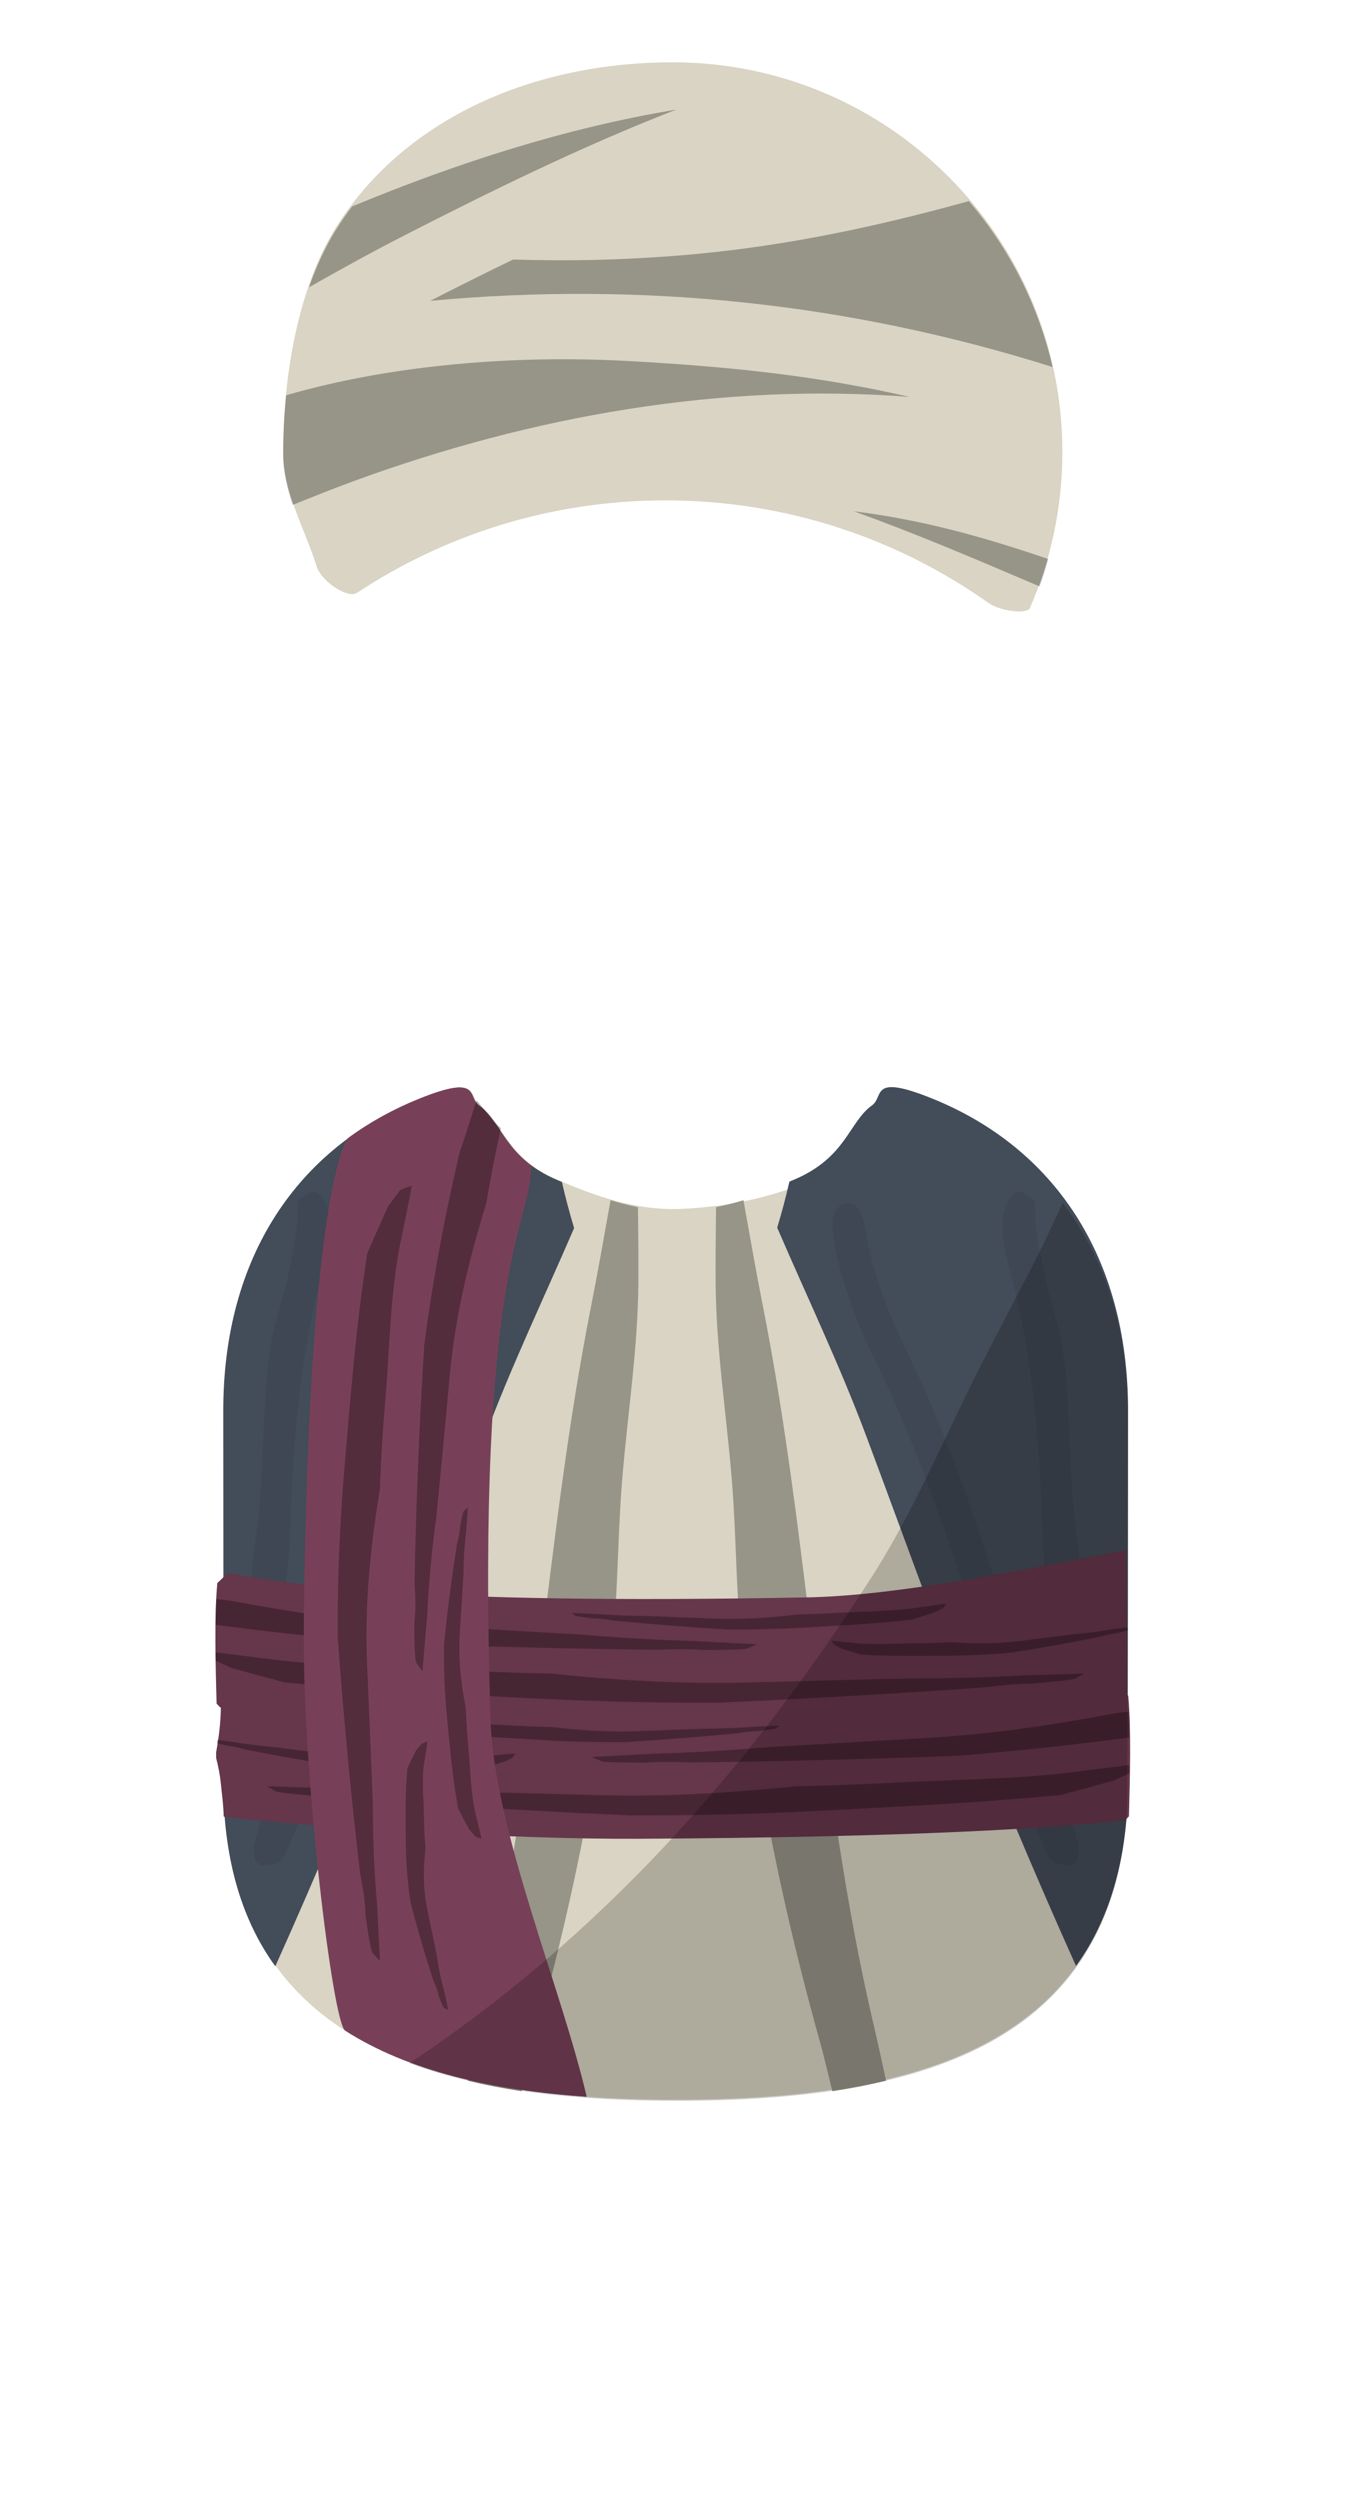 <svg viewBox="0,0,208,384" height="384" width="208" xmlns:xlink="http://www.w3.org/1999/xlink" xmlns="http://www.w3.org/2000/svg" version="1.1"><g transform="translate(-256,-448)"><g style="mix-blend-mode: normal" stroke-dashoffset="0" stroke-dasharray="" stroke-miterlimit="10" stroke-linejoin="miter" stroke-linecap="butt" stroke="none" fill-rule="nonzero" data-paper-data="{&quot;isPaintingLayer&quot;:true}"><path stroke-width="0" fill="#d9d4c3" d="M290.408,664.681c0,-23.742 11.49,-40.397 30.096,-47.907c9.609,-3.879 7.355,-0.292 9.227,1.046c3.582,2.562 3.938,8 11.954,11.405c5.431,2.307 11.806,4.76 19.025,4.442c7.992,-0.352 14.962,-2.121 20.528,-4.671c7.864,-3.604 8.968,-10.285 12.686,-12.279c1.784,-0.957 -1.38,-2.558 6.308,1.278c17.327,8.487 29.03,23.062 29.03,46.687c0,1.394 -0.041,59.702 -0.122,61.076c-2.148,36.41 -32.356,44.727 -69.305,44.727c-37.123,0 -67.441,-8.59 -69.333,-45.242c-0.062,-1.205 -0.094,-59.341 -0.094,-60.561z"></path><path stroke-width="0" fill="#979488" data-paper-data="{&quot;index&quot;:null}" d="M383.868,769.192c-0.663,-2.706 -1.247,-5.21 -1.778,-7.112c-5.562,-19.912 -9.64,-39.266 -12.014,-59.798c-1.024,-8.855 -0.921,-17.876 -1.634,-26.767c-0.813,-10.133 -2.448,-20.379 -2.507,-30.559c-0.022,-3.85 0.019,-7.7 0.062,-11.55c1.445,-0.284 2.848,-0.651 4.208,-1.069c0.958,5.326 1.881,10.667 2.933,15.974c7.275,36.7 8.511,74.16 17.067,110.667c0.659,2.813 1.284,5.695 1.913,8.599c-2.652,0.645 -5.407,1.18 -8.25,1.615z"></path><path stroke-width="0" fill="#979488" d="M327.881,767.577c0.63,-2.904 1.254,-5.785 1.913,-8.599c8.557,-36.507 9.792,-73.967 17.067,-110.667c1.052,-5.307 1.976,-10.648 2.933,-15.974c1.36,0.419 2.763,0.785 4.208,1.069c0.043,3.85 0.084,7.701 0.062,11.55c-0.059,10.18 -1.694,20.427 -2.507,30.559c-0.714,8.891 -0.611,17.911 -1.634,26.767c-2.374,20.532 -6.452,39.886 -12.014,59.798c-0.531,1.902 -1.115,4.406 -1.778,7.112c-2.843,-0.436 -5.598,-0.97 -8.25,-1.615z"></path><path stroke-width="0" fill="#434c59" data-paper-data="{&quot;index&quot;:null}" d="M429.289,664.626c0,1.22 -0.031,59.356 -0.094,60.561c-0.534,10.339 -3.329,18.444 -7.901,24.755c-3.263,-7.256 -6.427,-14.558 -9.512,-21.902c-8.24,-19.619 -15.287,-39.658 -22.744,-59.571c-4.04,-10.789 -9.073,-21.306 -13.644,-31.911c0.705,-2.351 1.339,-4.711 1.872,-7.074c0.251,-0.105 0.5,-0.21 0.746,-0.315c8.016,-3.405 8.372,-8.843 11.954,-11.405c1.872,-1.339 -0.382,-4.925 9.227,-1.046c18.606,7.511 30.096,24.166 30.096,47.907z"></path><path stroke-width="0" fill="none" d="M256,832v-384h208v384z"></path><g stroke-width="0.5" fill="#3f4754" data-paper-data="{&quot;index&quot;:null}"><path d="M414.665,632.111c0.505,0.288 0.335,2.5 0.345,2.785c0.101,2.698 0.751,5.495 1.277,8.143c0.886,4.462 2.582,8.805 3.12,13.344c1.018,8.579 0.763,17.277 1.754,25.829c0.303,2.617 2.151,12.99 -0.14,13.753c-4.404,1.468 -4.763,-9.501 -4.835,-11.856c-0.394,-13.067 -1.28,-25.894 -4.458,-38.588c-0.772,-3.082 -2.25,-7.799 -1.54,-11.214c0.302,-1.455 1.002,-2.673 2.322,-3.428z"></path><path d="M421.556,730.923c0.117,0.29 0.182,0.606 0.182,0.938c0,0.143 -0.012,0.284 -0.035,0.42c0.161,2.092 -1.116,2.447 -2.414,2.079c-0.017,0 -0.034,0.001 -0.05,0.001c-1.125,0 -2.076,-0.743 -2.39,-1.764c-4.142,-8.764 -6.403,-18.336 -8.948,-27.649c-4.082,-14.938 -9.192,-29.844 -15.538,-43.965c-1.586,-3.53 -3.486,-6.899 -4.809,-10.536c-0.968,-2.663 -5.824,-15.318 -2.518,-17.207c3.271,-1.869 3.796,3.091 4.125,4.847c1.165,6.223 3.456,11.916 6.191,17.584c8.924,18.496 14.69,38.352 20.121,58.103c1.571,5.712 4.846,11.364 6.083,17.15z"></path></g><path stroke-width="0" fill="#434c59" d="M290.298,664.681c0,-23.742 11.49,-40.397 30.096,-47.907c9.609,-3.879 7.355,-0.292 9.227,1.046c3.582,2.562 3.938,8 11.954,11.405c0.247,0.105 0.496,0.21 0.746,0.315c0.532,2.363 1.167,4.723 1.872,7.074c-4.572,10.605 -9.604,21.121 -13.644,31.911c-7.457,19.913 -14.503,39.952 -22.744,59.571c-3.084,7.343 -6.249,14.645 -9.512,21.902c-4.572,-6.31 -7.367,-14.416 -7.901,-24.755c-0.062,-1.205 -0.094,-59.341 -0.094,-60.561z"></path><path stroke-width="0" fill="#666666" d=""></path><g stroke-width="0.5" fill="#3f4754"><path d="M304.212,630.879c1.321,0.755 2.02,1.973 2.322,3.428c0.709,3.414 -0.769,8.131 -1.54,11.214c-3.177,12.694 -4.063,25.521 -4.458,38.588c-0.071,2.355 -0.431,13.324 -4.835,11.856c-2.291,-0.764 -0.443,-11.136 -0.14,-13.753c0.99,-8.552 0.736,-17.25 1.754,-25.829c0.539,-4.539 2.234,-8.882 3.12,-13.344c0.526,-2.648 1.176,-5.445 1.277,-8.143c0.011,-0.284 -0.159,-2.496 0.345,-2.785z"></path><path d="M301.25,713.773c5.431,-19.751 11.197,-39.606 20.121,-58.103c2.735,-5.668 5.026,-11.361 6.191,-17.584c0.329,-1.757 0.854,-6.717 4.125,-4.847c3.306,1.889 -1.55,14.544 -2.518,17.207c-1.323,3.638 -3.223,7.006 -4.809,10.536c-6.345,14.121 -11.456,29.027 -15.538,43.965c-2.545,9.313 -4.806,18.885 -8.948,27.649c-0.314,1.022 -1.265,1.764 -2.39,1.764c-0.017,0 -0.034,-0 -0.05,-0.001c-1.298,0.367 -2.575,0.013 -2.414,-2.079c-0.023,-0.137 -0.035,-0.277 -0.035,-0.42c0,-0.332 0.065,-0.648 0.182,-0.938c1.237,-5.786 4.513,-11.438 6.083,-17.15z"></path></g><path stroke-width="0" fill="#666666" d=""></path><path stroke-width="0" fill="#cccccc" fill-opacity="0.302" d=""></path><path stroke-width="0" fill="#ffffff" fill-opacity="0.102" d=""></path><path stroke-width="0" fill="#ffffff" fill-opacity="0.102" d=""></path><path stroke-width="0" fill="#000000" fill-opacity="0.102" d=""></path><path stroke-width="0" fill="#000000" fill-opacity="0.102" d=""></path><path stroke-width="0" fill="#000000" fill-opacity="0.302" d=""></path><path stroke-width="0" fill="#66364b" d="M380.686,693.326c13.672,-0.373 32.387,-4.193 48.305,-7.26c0.061,1.845 0.206,21.758 0.177,23.628c-12.348,1.485 -44.461,3.523 -64.645,3.412c-42.306,-0.232 -63.931,-1.646 -74.7,-2.867c-0.181,-0.197 -0.365,-0.391 -0.551,-0.583c-0.16,-5.981 -0.363,-13.344 0.109,-18.52c0.539,-0.485 1.044,-0.984 1.489,-1.504c9.506,1.455 26.074,4.946 89.816,3.693z"></path><path stroke-width="0" fill="#000000" fill-opacity="0.302" d="M425.55,698.442c0.407,-0.063 0.814,-0.13 1.219,-0.2c0.805,-0.107 1.61,-0.215 2.414,-0.326c0.024,0.164 0.049,0.329 0.075,0.493c-0.373,0.112 -0.984,0.263 -1.78,0.442c-0.768,0.071 -1.553,0.27 -2.308,0.493c-3.661,0.751 -8.987,1.727 -13.784,2.474c-3.418,0.318 -6.875,0.471 -10.302,0.492c-3.498,0.021 -6.997,0.065 -10.513,-0.067c-0.746,-0.028 -1.492,-0.061 -2.238,-0.099c-1.018,-0.3 -2.033,-0.607 -3.047,-0.92c-0.403,-0.208 -0.789,-0.412 -1.132,-0.596c-0.144,-0.196 -0.282,-0.406 -0.415,-0.625c1.13,0.087 2.267,0.214 3.464,0.335c3.184,0.322 6.343,0.066 9.509,0.042c2.004,-0.015 3.767,-0.063 5.381,-0.159c3.555,0.239 7.086,0.269 10.596,-0.188c2.74,-0.357 5.484,-0.697 8.227,-1.041c1.544,-0.13 3.089,-0.312 4.634,-0.55z"></path><path stroke-width="0" fill="#66364b" data-paper-data="{&quot;index&quot;:null}" d="M427.829,706.938c0.445,0.52 0.95,1.018 1.489,1.504c0.471,5.176 0.269,12.539 0.109,18.52c-0.186,0.191 -0.37,0.386 -0.551,0.583c-10.769,1.222 -32.394,2.635 -74.7,2.867c-20.184,0.111 -51.468,-1.927 -63.816,-3.412c-0.028,-1.87 -0.308,-3.678 -0.419,-4.914c-0.123,-1.368 -0.391,-2.721 -0.735,-4.066c-0.002,-0.296 -0.005,-0.591 -0.007,-0.887c0.428,-2.324 0.713,-4.657 0.73,-7.005c0.003,-0.426 0.01,-0.853 0.019,-1.28c0.098,-1.67 0.363,-3.632 0.423,-5.476c15.918,3.067 33.97,6.887 47.642,7.26c63.742,1.253 80.31,-2.238 89.816,-3.693z"></path><path stroke-width="0" fill="#000000" fill-opacity="0.302" data-paper-data="{&quot;index&quot;:null}" d="M323.825,723.095c8.057,0.199 16.115,0.389 24.169,0.612c10.32,0.286 20.38,-0.341 30.371,-1.362c4.669,-0.081 9.734,-0.277 15.464,-0.573c9.054,-0.468 18.24,-0.501 27.118,-1.615c2.94,-0.369 5.746,-0.739 8.539,-1.058c-0.005,0.426 -0.011,0.853 -0.017,1.279c-0.761,0.352 -1.597,0.733 -2.467,1.121c-2.689,0.747 -5.387,1.483 -8.096,2.208c-2.105,0.191 -4.213,0.374 -6.324,0.547c-9.951,0.815 -19.967,1.299 -29.967,1.825c-9.797,0.515 -19.764,0.789 -29.73,0.748c-14.186,-0.619 -30.03,-1.579 -40.972,-2.387c-2.304,-0.295 -4.675,-0.539 -6.913,-0.546c-3.896,-0.335 -6.341,-0.61 -6.638,-0.772c-0.469,-0.255 -0.919,-0.515 -1.352,-0.779c3.205,0.108 6.41,0.207 9.616,0.299c1.203,0.067 2.406,0.126 3.611,0.177c4.566,0.194 9.094,0.284 13.588,0.276z"></path><path stroke-width="0" fill="#000000" fill-opacity="0.302" data-paper-data="{&quot;index&quot;:null}" d="M373.637,716.368c8.027,-0.472 16.053,-0.952 24.082,-1.399c10.288,-0.573 20.118,-2.029 29.793,-3.869c0.614,-0.062 1.235,-0.127 1.864,-0.195c0.062,1.252 0.097,2.582 0.113,3.954c-8.618,1.14 -17.401,2.092 -26.238,2.796c-14.193,0.564 -30.102,0.928 -41.122,1.035c-2.348,-0.101 -4.751,-0.146 -6.97,0.032c-3.934,-0.009 -6.417,-0.078 -6.747,-0.214c-0.521,-0.214 -1.024,-0.434 -1.51,-0.66c3.199,-0.159 6.397,-0.327 9.594,-0.501c1.206,-0.034 2.412,-0.075 3.617,-0.124c4.566,-0.187 9.073,-0.473 13.524,-0.854z"></path><path stroke-width="0" fill="#000000" fill-opacity="0.302" d="M409.191,705.514c1.213,-0.051 2.425,-0.11 3.636,-0.177c3.228,-0.093 6.456,-0.192 9.684,-0.299c-0.435,0.264 -0.889,0.524 -1.361,0.779c-0.3,0.162 -2.762,0.437 -6.685,0.772c-2.254,0.008 -4.642,0.252 -6.962,0.546c-11.019,0.808 -26.975,1.768 -41.261,2.387c-10.036,0.041 -20.074,-0.233 -29.94,-0.748c-10.07,-0.526 -20.157,-1.01 -30.178,-1.825c-2.125,-0.173 -4.248,-0.356 -6.368,-0.547c-2.727,-0.725 -5.445,-1.461 -8.153,-2.208c-0.876,-0.388 -1.718,-0.769 -2.484,-1.121c-0.007,-0.426 -0.013,-0.853 -0.018,-1.279c2.812,0.319 5.638,0.689 8.599,1.058c8.94,1.114 18.191,1.147 27.309,1.615c5.77,0.296 10.871,0.492 15.573,0.573c10.062,1.02 20.192,1.647 30.585,1.362c8.111,-0.223 16.226,-0.413 24.34,-0.612c4.526,0.008 9.086,-0.082 13.684,-0.276z"></path><path stroke-width="0" fill="#000000" fill-opacity="0.302" data-paper-data="{&quot;index&quot;:null}" d="M355.289,696.197c3.443,0.127 6.886,0.25 10.326,0.391c4.408,0.18 8.758,-0.127 13.103,-0.643c2.007,-0.031 4.19,-0.121 6.665,-0.264c3.91,-0.225 7.851,-0.218 11.723,-0.787c1.456,-0.214 2.838,-0.429 4.217,-0.605c-0.127,0.228 -0.261,0.448 -0.406,0.654c-0.391,0.21 -0.833,0.443 -1.295,0.681c-1.197,0.39 -2.398,0.775 -3.603,1.154c-0.914,0.096 -1.829,0.188 -2.744,0.274c-4.315,0.407 -8.639,0.638 -12.957,0.891c-4.231,0.248 -8.521,0.367 -12.792,0.319c-6.046,-0.368 -12.782,-0.921 -17.425,-1.381c-0.97,-0.163 -1.973,-0.299 -2.932,-0.309c-1.65,-0.189 -2.682,-0.342 -2.8,-0.429c-0.186,-0.137 -0.363,-0.277 -0.533,-0.418c1.368,0.066 2.736,0.127 4.105,0.185c0.512,0.039 1.024,0.073 1.538,0.104c1.946,0.116 3.882,0.176 5.81,0.184z"></path><path stroke-width="0" fill="#000000" fill-opacity="0.302" d="M358.964,699.917c1.213,0.049 2.427,0.091 3.642,0.124c3.219,0.174 6.44,0.342 9.661,0.501c-0.49,0.226 -0.997,0.446 -1.521,0.66c-0.333,0.136 -2.833,0.205 -6.795,0.214c-2.235,-0.178 -4.655,-0.133 -7.019,-0.032c-11.097,-0.107 -27.119,-0.471 -41.411,-1.035c-8.899,-0.704 -17.744,-1.656 -26.422,-2.796c0.016,-1.372 0.051,-2.702 0.114,-3.954c0.633,0.068 1.258,0.133 1.877,0.195c9.743,1.84 19.642,3.296 30.003,3.869c8.086,0.447 16.169,0.928 24.252,1.399c4.483,0.38 9.021,0.667 13.62,0.854z"></path><path stroke-width="0" fill="#000000" fill-opacity="0.302" data-paper-data="{&quot;index&quot;:null}" d="M297.732,716.297c2.763,0.344 5.527,0.684 8.285,1.041c3.535,0.457 7.09,0.427 10.67,0.188c1.625,0.096 3.401,0.144 5.418,0.159c3.188,0.024 6.37,0.28 9.576,-0.042c1.205,-0.121 2.351,-0.247 3.488,-0.335c-0.134,0.219 -0.273,0.429 -0.418,0.625c-0.345,0.184 -0.734,0.388 -1.14,0.596c-1.021,0.312 -2.044,0.619 -3.069,0.92c-0.751,0.038 -1.503,0.071 -2.254,0.099c-3.541,0.132 -7.064,0.088 -10.587,0.067c-3.451,-0.021 -6.932,-0.174 -10.374,-0.492c-4.832,-0.748 -10.195,-1.724 -13.881,-2.474c-0.761,-0.224 -1.552,-0.422 -2.325,-0.493c-0.801,-0.179 -1.417,-0.33 -1.792,-0.442c0.026,-0.164 0.051,-0.329 0.075,-0.493c0.81,0.111 1.62,0.219 2.431,0.326c0.408,0.071 0.817,0.138 1.227,0.2c1.556,0.238 3.111,0.42 4.666,0.55z"></path><path stroke-width="0" fill="#000000" fill-opacity="0.302" data-paper-data="{&quot;index&quot;:null}" d="M370.097,713.318c0.513,-0.03 1.026,-0.065 1.538,-0.104c1.369,-0.058 2.737,-0.119 4.105,-0.185c-0.17,0.142 -0.347,0.281 -0.533,0.418c-0.118,0.087 -1.15,0.24 -2.8,0.429c-0.959,0.01 -1.961,0.146 -2.932,0.309c-4.643,0.46 -11.379,1.013 -17.425,1.381c-4.271,0.048 -8.561,-0.071 -12.792,-0.319c-4.319,-0.253 -8.642,-0.484 -12.957,-0.891c-0.915,-0.086 -1.83,-0.178 -2.744,-0.274c-1.204,-0.379 -2.405,-0.763 -3.603,-1.154c-0.462,-0.238 -0.904,-0.471 -1.295,-0.681c-0.144,-0.206 -0.279,-0.426 -0.406,-0.654c1.379,0.175 2.761,0.39 4.217,0.605c3.873,0.569 7.813,0.562 11.723,0.787c2.474,0.142 4.658,0.233 6.665,0.264c4.345,0.516 8.695,0.823 13.103,0.643c3.44,-0.14 6.884,-0.263 10.326,-0.391c1.927,-0.008 3.864,-0.068 5.81,-0.184z"></path><g stroke-width="0"><path fill="#784058" d="M320.34,616.773c9.609,-3.879 7.355,-0.292 9.227,1.046c2.88,2.059 3.674,5.976 8.038,9.202c-0.075,9.398 -8.5,14.901 -6.233,85.712c0.743,16.753 10.938,40.883 14.756,57.31c-14.584,-1.018 -27.361,-3.939 -37.108,-10.163c-1.89,-1.207 -6.549,-39.092 -6.348,-61.555c0.576,-64.477 6.162,-75.067 6.8,-75.536c3.273,-2.406 6.909,-4.419 10.869,-6.017z"></path><path fill="#000000" fill-opacity="0.302" d="M313.688,737.396c0.074,1.074 0.16,2.147 0.257,3.219c0.135,2.858 0.278,5.715 0.435,8.572c-0.384,-0.385 -0.76,-0.787 -1.13,-1.205c-0.235,-0.265 -0.634,-2.445 -1.12,-5.918c-0.011,-1.995 -0.365,-4.109 -0.793,-6.163c-1.173,-9.754 -2.565,-23.878 -3.464,-36.524c-0.059,-8.884 0.338,-17.769 1.086,-26.502c0.763,-8.914 1.465,-17.843 2.647,-26.713c0.251,-1.881 0.516,-3.76 0.794,-5.637c1.052,-2.414 2.12,-4.82 3.203,-7.217c0.656,-0.904 1.299,-1.768 1.877,-2.532c0.564,-0.252 1.165,-0.48 1.788,-0.691c-0.501,2.824 -1.111,5.645 -1.718,8.62c-1.617,7.914 -1.665,16.103 -2.343,24.174c-0.429,5.108 -0.713,9.623 -0.832,13.785c-1.481,8.906 -2.39,17.874 -1.976,27.073c0.324,7.18 0.599,14.363 0.888,21.545c-0.011,4.006 0.119,8.043 0.401,12.113z"></path><path fill="#000000" fill-opacity="0.302" d="M323.948,752.727c0.091,0.363 0.188,0.725 0.291,1.086c0.209,0.972 0.423,1.942 0.644,2.912c-0.22,-0.104 -0.438,-0.214 -0.653,-0.33c-0.136,-0.074 -0.452,-0.793 -0.875,-1.949c-0.103,-0.684 -0.391,-1.384 -0.715,-2.058c-1.089,-3.263 -2.505,-8.011 -3.59,-12.288c-0.461,-3.047 -0.683,-6.128 -0.713,-9.183c-0.031,-3.118 -0.094,-6.237 0.098,-9.371c0.041,-0.665 0.089,-1.33 0.144,-1.995c0.436,-0.907 0.881,-1.813 1.334,-2.716c0.301,-0.359 0.597,-0.704 0.864,-1.009c0.284,-0.128 0.589,-0.251 0.906,-0.37c-0.127,1.007 -0.31,2.021 -0.486,3.088c-0.467,2.838 -0.095,5.654 -0.061,8.477c0.022,1.786 0.091,3.358 0.231,4.796c-0.347,3.169 -0.391,6.316 0.273,9.445c0.518,2.442 1.011,4.889 1.511,7.334c0.188,1.377 0.452,2.754 0.798,4.131z"></path><path fill="#000000" fill-opacity="0.302" data-paper-data="{&quot;index&quot;:null}" d="M327.206,689.682c-0.185,3.047 -0.363,6.096 -0.567,9.141c-0.261,3.902 0.184,7.753 0.933,11.599c0.045,1.776 0.176,3.709 0.382,5.899c0.326,3.461 0.316,6.949 1.142,10.377c0.311,1.289 0.622,2.512 0.877,3.732c-0.331,-0.112 -0.65,-0.231 -0.949,-0.359c-0.304,-0.346 -0.643,-0.737 -0.988,-1.146c-0.566,-1.06 -1.125,-2.123 -1.674,-3.189c-0.14,-0.809 -0.273,-1.619 -0.398,-2.429c-0.591,-3.82 -0.925,-7.647 -1.293,-11.47c-0.36,-3.745 -0.532,-7.543 -0.462,-11.323c0.533,-5.352 1.337,-11.314 2.003,-15.424c0.237,-0.859 0.434,-1.746 0.449,-2.595c0.274,-1.461 0.496,-2.374 0.622,-2.479c0.199,-0.164 0.401,-0.322 0.607,-0.472c-0.096,1.211 -0.185,2.422 -0.269,3.634c-0.056,0.453 -0.106,0.907 -0.151,1.361c-0.168,1.723 -0.255,3.437 -0.266,5.143z"></path><path fill="#000000" fill-opacity="0.302" d="M321.809,692.935c-0.071,1.074 -0.131,2.149 -0.18,3.224c-0.253,2.85 -0.496,5.7 -0.727,8.552c-0.328,-0.434 -0.647,-0.882 -0.957,-1.346c-0.197,-0.295 -0.298,-2.508 -0.31,-6.015c0.258,-1.978 0.193,-4.12 0.047,-6.213c0.156,-9.823 0.684,-24.005 1.502,-36.657c1.142,-8.811 2.735,-17.561 4.656,-26.113c0.247,-1.102 0.494,-2.203 0.74,-3.305c0.849,-2.37 2.59,-8.055 2.626,-8.025c1.066,1.058 2.366,3.176 3.743,4.225c-0.917,4.215 -1.666,8.026 -2.255,11.591c-2.67,8.625 -4.783,17.387 -5.614,26.558c-0.649,7.158 -1.346,14.312 -2.031,21.468c-0.552,3.968 -0.968,7.985 -1.239,12.056z"></path></g><path stroke-width="0" fill="#d9d9d9" d=""></path><path stroke-width="0" fill="#000000" fill-opacity="0.2" d="M429.262,664.925c0,1.393 -0.041,59.659 -0.122,61.032c-2.147,36.384 -32.333,44.695 -69.255,44.695c-15.333,0 -29.504,-1.466 -40.988,-5.773c1.319,-0.873 2.616,-1.756 3.889,-2.643c27.681,-19.305 49.047,-43.786 67.14,-72.053c6.65,-10.389 11.442,-22.101 17.054,-33.061c5.55,-10.839 8.238,-15.457 12.265,-24.372c6.357,8.348 10.017,19.022 10.017,32.174z"></path><path stroke-width="0.5" fill="#9966ff" d=""></path><path stroke-width="0.5" fill="#000000" fill-opacity="0.302" d=""></path><path stroke-width="0.5" fill="#000000" fill-opacity="0.302" d=""></path><g stroke-width="0.5"><path fill="#d9d4c3" d="M299.503,517.42c0,-11.826 2.35,-25.476 8.269,-34.759c10.626,-16.663 30.352,-25.09 51.579,-25.09c33.054,0 59.849,26.795 59.849,59.849c0,8.524 -1.782,16.631 -4.994,23.971c-0.443,1.012 -4.634,0.435 -6.315,-0.756c-14.033,-9.941 -31.174,-15.784 -49.679,-15.784c-17.514,0 -33.805,5.233 -47.397,14.221c-1.351,0.893 -5.449,-1.735 -6.176,-4.082c-1.734,-5.601 -5.138,-11.399 -5.138,-17.57z"></path><path fill="#000000" fill-opacity="0.302" d="M417.689,504.367c-31.016,-9.775 -62.928,-13.197 -95.596,-10.161c4.222,-2.156 8.459,-4.276 12.72,-6.341c8.759,0.246 15.662,0.091 23.84,-0.493c15.934,-1.137 31.057,-4.277 46.178,-8.484c6.175,7.211 10.664,15.907 12.858,25.479z"></path><path fill="#000000" fill-opacity="0.302" d="M358.639,477.128c0.033,-0.014 0.066,-0.027 0.099,-0.041c0.003,0.011 0.006,0.023 0.009,0.034c-0.036,0.002 -0.072,0.004 -0.107,0.006z"></path><path fill="#000000" fill-opacity="0.302" d="M307.773,483.035c0.732,-1.148 1.507,-2.256 2.323,-3.326c0.11,-0.046 0.22,-0.092 0.329,-0.137c15.964,-6.591 32.462,-11.924 49.453,-14.734c-14.533,5.644 -28.617,12.593 -41.968,19.426c-4.882,2.499 -9.669,5.155 -14.436,7.852c1.149,-3.296 2.572,-6.375 4.298,-9.082z"></path><path fill="#000000" fill-opacity="0.302" d="M299.503,517.795c0,-2.947 0.146,-6.008 0.457,-9.086c16.507,-4.79 35.602,-6.191 52.454,-5.264c15.76,0.867 29.137,2.259 43.296,5.513c-28.885,-2.232 -57.975,2.925 -85.234,12.882c-3.177,1.161 -6.334,2.431 -9.496,3.7c-0.851,-2.522 -1.477,-5.1 -1.477,-7.745z"></path><path fill="#000000" fill-opacity="0.302" d="M415.684,538.056c-0.545,-0.231 -1.089,-0.462 -1.632,-0.694c-9.02,-3.852 -17.855,-7.595 -26.875,-10.833c9.867,1.232 19.031,3.63 29.843,7.329c-0.395,1.421 -0.841,2.821 -1.336,4.198z"></path><path fill="#000000" fill-opacity="0.302" d=""></path><path fill="#000000" fill-opacity="0.302" d=""></path></g></g></g></svg><!--rotationCenter:103.99998499999998:191.99999000000003-->